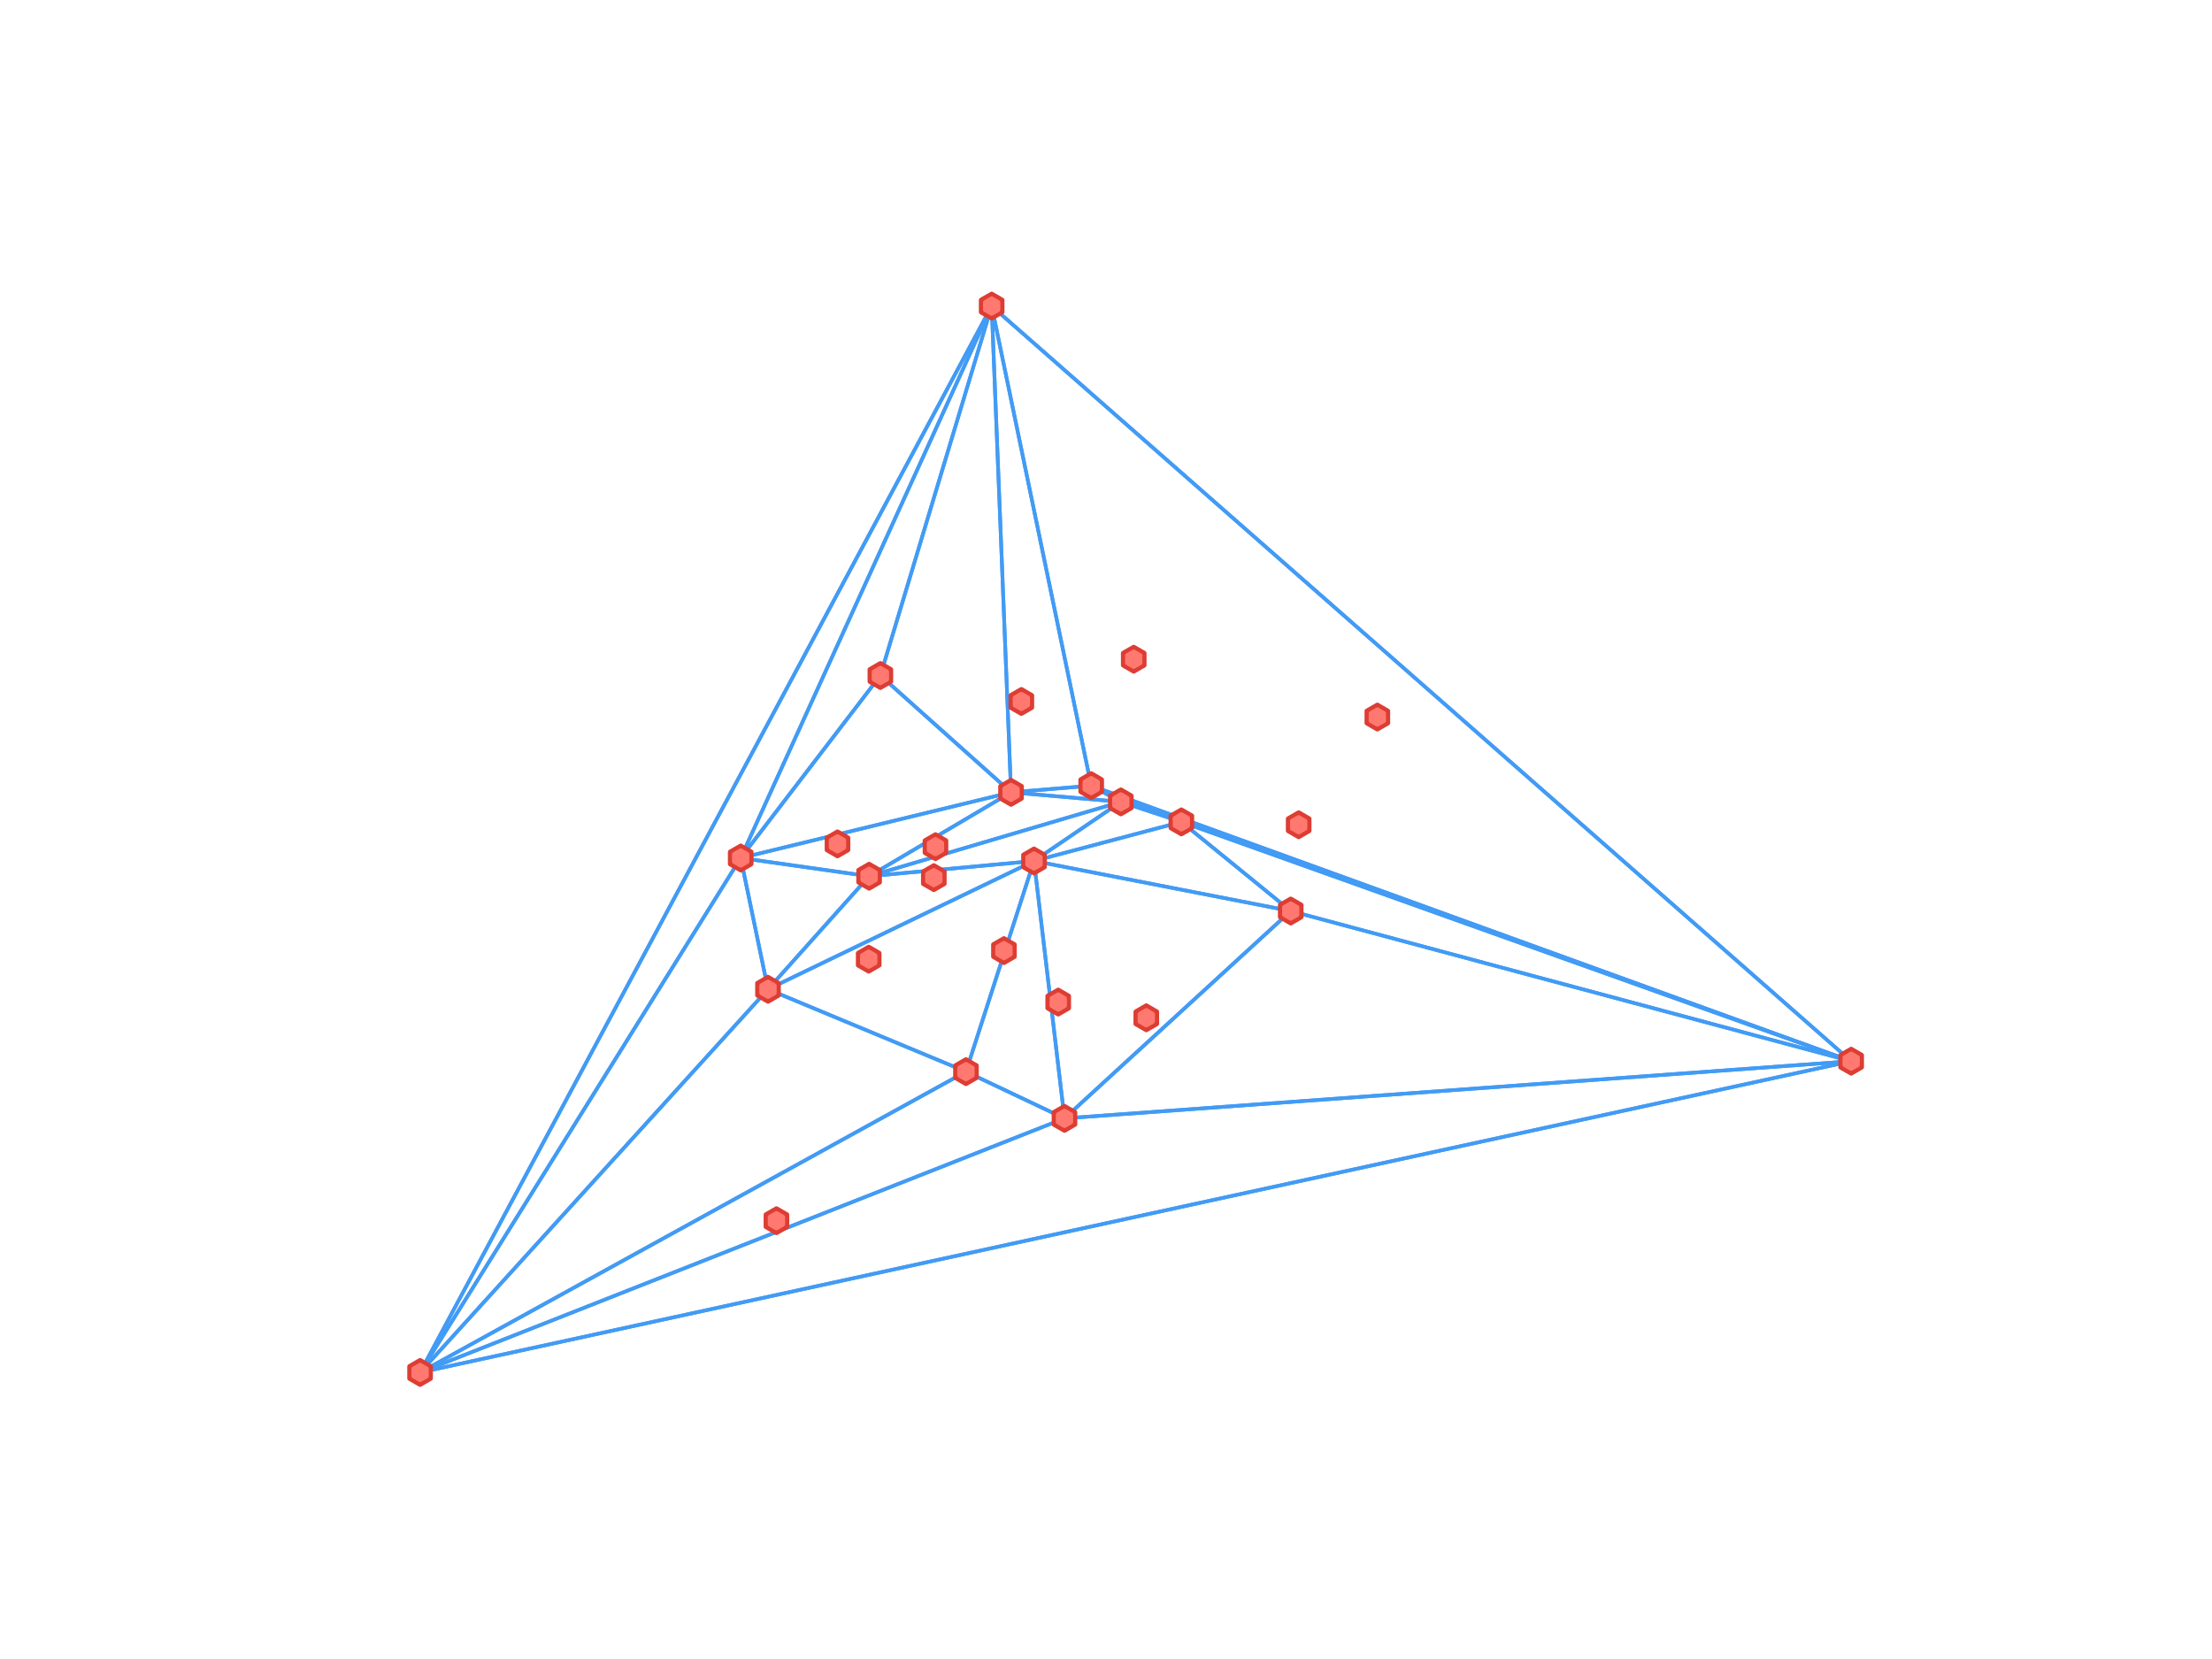 <?xml version="1.0" encoding="utf-8" standalone="no"?>
<!DOCTYPE svg PUBLIC "-//W3C//DTD SVG 1.1//EN"
  "http://www.w3.org/Graphics/SVG/1.1/DTD/svg11.dtd">
<!-- Created with matplotlib (http://matplotlib.org/) -->
<svg height="345pt" version="1.1" viewBox="0 0 460 345" width="460pt" xmlns="http://www.w3.org/2000/svg" xmlns:xlink="http://www.w3.org/1999/xlink">
 <defs>
  <style type="text/css">
*{stroke-linecap:butt;stroke-linejoin:round;}
  </style>
 </defs>
 <g id="figure_1">
  <g id="patch_1">
   <path d="M 0 345.6 
L 460.8 345.6 
L 460.8 0 
L 0 0 
z
" style="fill:#ffffff;"/>
  </g>
  <g id="axes_1">
   <g id="LineCollection_1">
    <path clip-path="url(#pf71dc4aee2)" d="M 233.084 166.754 
L 180.737 182.217 
" style="fill:none;stroke:#429bf4;stroke-width:0.75;"/>
    <path clip-path="url(#pf71dc4aee2)" d="M 233.084 166.754 
L 210.253 164.771 
" style="fill:none;stroke:#429bf4;stroke-width:0.75;"/>
    <path clip-path="url(#pf71dc4aee2)" d="M 233.084 166.754 
L 215.027 179.045 
" style="fill:none;stroke:#429bf4;stroke-width:0.75;"/>
    <path clip-path="url(#pf71dc4aee2)" d="M 233.084 166.754 
L 226.92 163.384 
" style="fill:none;stroke:#429bf4;stroke-width:0.75;"/>
    <path clip-path="url(#pf71dc4aee2)" d="M 233.084 166.754 
L 245.671 170.917 
" style="fill:none;stroke:#429bf4;stroke-width:0.75;"/>
    <path clip-path="url(#pf71dc4aee2)" d="M 245.671 170.917 
L 384.96 220.684 
" style="fill:none;stroke:#429bf4;stroke-width:0.75;"/>
    <path clip-path="url(#pf71dc4aee2)" d="M 245.671 170.917 
L 215.027 179.045 
" style="fill:none;stroke:#429bf4;stroke-width:0.75;"/>
    <path clip-path="url(#pf71dc4aee2)" d="M 245.671 170.917 
L 268.415 189.452 
" style="fill:none;stroke:#429bf4;stroke-width:0.75;"/>
    <path clip-path="url(#pf71dc4aee2)" d="M 245.671 170.917 
L 226.92 163.384 
" style="fill:none;stroke:#429bf4;stroke-width:0.75;"/>
    <path clip-path="url(#pf71dc4aee2)" d="M 245.671 170.917 
L 233.084 166.754 
" style="fill:none;stroke:#429bf4;stroke-width:0.75;"/>
    <path clip-path="url(#pf71dc4aee2)" d="M 226.92 163.384 
L 206.222 63.648 
" style="fill:none;stroke:#429bf4;stroke-width:0.75;"/>
    <path clip-path="url(#pf71dc4aee2)" d="M 226.92 163.384 
L 384.96 220.684 
" style="fill:none;stroke:#429bf4;stroke-width:0.75;"/>
    <path clip-path="url(#pf71dc4aee2)" d="M 226.92 163.384 
L 210.253 164.771 
" style="fill:none;stroke:#429bf4;stroke-width:0.75;"/>
    <path clip-path="url(#pf71dc4aee2)" d="M 226.92 163.384 
L 233.084 166.754 
" style="fill:none;stroke:#429bf4;stroke-width:0.75;"/>
    <path clip-path="url(#pf71dc4aee2)" d="M 226.92 163.384 
L 245.671 170.917 
" style="fill:none;stroke:#429bf4;stroke-width:0.75;"/>
    <path clip-path="url(#pf71dc4aee2)" d="M 215.027 179.045 
L 180.737 182.217 
" style="fill:none;stroke:#429bf4;stroke-width:0.75;"/>
    <path clip-path="url(#pf71dc4aee2)" d="M 215.027 179.045 
L 159.708 205.726 
" style="fill:none;stroke:#429bf4;stroke-width:0.75;"/>
    <path clip-path="url(#pf71dc4aee2)" d="M 215.027 179.045 
L 200.877 222.856 
" style="fill:none;stroke:#429bf4;stroke-width:0.75;"/>
    <path clip-path="url(#pf71dc4aee2)" d="M 215.027 179.045 
L 221.364 232.57 
" style="fill:none;stroke:#429bf4;stroke-width:0.75;"/>
    <path clip-path="url(#pf71dc4aee2)" d="M 215.027 179.045 
L 268.415 189.452 
" style="fill:none;stroke:#429bf4;stroke-width:0.75;"/>
    <path clip-path="url(#pf71dc4aee2)" d="M 215.027 179.045 
L 245.671 170.917 
" style="fill:none;stroke:#429bf4;stroke-width:0.75;"/>
    <path clip-path="url(#pf71dc4aee2)" d="M 215.027 179.045 
L 233.084 166.754 
" style="fill:none;stroke:#429bf4;stroke-width:0.75;"/>
    <path clip-path="url(#pf71dc4aee2)" d="M 200.877 222.856 
L 159.708 205.726 
" style="fill:none;stroke:#429bf4;stroke-width:0.75;"/>
    <path clip-path="url(#pf71dc4aee2)" d="M 200.877 222.856 
L 221.364 232.57 
" style="fill:none;stroke:#429bf4;stroke-width:0.75;"/>
    <path clip-path="url(#pf71dc4aee2)" d="M 200.877 222.856 
L 87.36 285.408 
" style="fill:none;stroke:#429bf4;stroke-width:0.75;"/>
    <path clip-path="url(#pf71dc4aee2)" d="M 200.877 222.856 
L 215.027 179.045 
" style="fill:none;stroke:#429bf4;stroke-width:0.75;"/>
    <path clip-path="url(#pf71dc4aee2)" d="M 210.253 164.771 
L 180.737 182.217 
" style="fill:none;stroke:#429bf4;stroke-width:0.75;"/>
    <path clip-path="url(#pf71dc4aee2)" d="M 210.253 164.771 
L 206.222 63.648 
" style="fill:none;stroke:#429bf4;stroke-width:0.75;"/>
    <path clip-path="url(#pf71dc4aee2)" d="M 210.253 164.771 
L 226.92 163.384 
" style="fill:none;stroke:#429bf4;stroke-width:0.75;"/>
    <path clip-path="url(#pf71dc4aee2)" d="M 210.253 164.771 
L 154.034 178.423 
" style="fill:none;stroke:#429bf4;stroke-width:0.75;"/>
    <path clip-path="url(#pf71dc4aee2)" d="M 210.253 164.771 
L 233.084 166.754 
" style="fill:none;stroke:#429bf4;stroke-width:0.75;"/>
    <path clip-path="url(#pf71dc4aee2)" d="M 210.253 164.771 
L 183.08 140.476 
" style="fill:none;stroke:#429bf4;stroke-width:0.75;"/>
    <path clip-path="url(#pf71dc4aee2)" d="M 183.08 140.476 
L 206.222 63.648 
" style="fill:none;stroke:#429bf4;stroke-width:0.75;"/>
    <path clip-path="url(#pf71dc4aee2)" d="M 183.08 140.476 
L 210.253 164.771 
" style="fill:none;stroke:#429bf4;stroke-width:0.75;"/>
    <path clip-path="url(#pf71dc4aee2)" d="M 183.08 140.476 
L 154.034 178.423 
" style="fill:none;stroke:#429bf4;stroke-width:0.75;"/>
    <path clip-path="url(#pf71dc4aee2)" d="M 221.364 232.57 
L 200.877 222.856 
" style="fill:none;stroke:#429bf4;stroke-width:0.75;"/>
    <path clip-path="url(#pf71dc4aee2)" d="M 221.364 232.57 
L 384.96 220.684 
" style="fill:none;stroke:#429bf4;stroke-width:0.75;"/>
    <path clip-path="url(#pf71dc4aee2)" d="M 221.364 232.57 
L 215.027 179.045 
" style="fill:none;stroke:#429bf4;stroke-width:0.75;"/>
    <path clip-path="url(#pf71dc4aee2)" d="M 221.364 232.57 
L 87.36 285.408 
" style="fill:none;stroke:#429bf4;stroke-width:0.75;"/>
    <path clip-path="url(#pf71dc4aee2)" d="M 221.364 232.57 
L 268.415 189.452 
" style="fill:none;stroke:#429bf4;stroke-width:0.75;"/>
    <path clip-path="url(#pf71dc4aee2)" d="M 159.708 205.726 
L 180.737 182.217 
" style="fill:none;stroke:#429bf4;stroke-width:0.75;"/>
    <path clip-path="url(#pf71dc4aee2)" d="M 159.708 205.726 
L 200.877 222.856 
" style="fill:none;stroke:#429bf4;stroke-width:0.75;"/>
    <path clip-path="url(#pf71dc4aee2)" d="M 159.708 205.726 
L 87.36 285.408 
" style="fill:none;stroke:#429bf4;stroke-width:0.75;"/>
    <path clip-path="url(#pf71dc4aee2)" d="M 159.708 205.726 
L 215.027 179.045 
" style="fill:none;stroke:#429bf4;stroke-width:0.75;"/>
    <path clip-path="url(#pf71dc4aee2)" d="M 159.708 205.726 
L 154.034 178.423 
" style="fill:none;stroke:#429bf4;stroke-width:0.75;"/>
    <path clip-path="url(#pf71dc4aee2)" d="M 268.415 189.452 
L 384.96 220.684 
" style="fill:none;stroke:#429bf4;stroke-width:0.75;"/>
    <path clip-path="url(#pf71dc4aee2)" d="M 268.415 189.452 
L 221.364 232.57 
" style="fill:none;stroke:#429bf4;stroke-width:0.75;"/>
    <path clip-path="url(#pf71dc4aee2)" d="M 268.415 189.452 
L 215.027 179.045 
" style="fill:none;stroke:#429bf4;stroke-width:0.75;"/>
    <path clip-path="url(#pf71dc4aee2)" d="M 268.415 189.452 
L 245.671 170.917 
" style="fill:none;stroke:#429bf4;stroke-width:0.75;"/>
    <path clip-path="url(#pf71dc4aee2)" d="M 180.737 182.217 
L 159.708 205.726 
" style="fill:none;stroke:#429bf4;stroke-width:0.75;"/>
    <path clip-path="url(#pf71dc4aee2)" d="M 180.737 182.217 
L 215.027 179.045 
" style="fill:none;stroke:#429bf4;stroke-width:0.75;"/>
    <path clip-path="url(#pf71dc4aee2)" d="M 180.737 182.217 
L 210.253 164.771 
" style="fill:none;stroke:#429bf4;stroke-width:0.75;"/>
    <path clip-path="url(#pf71dc4aee2)" d="M 180.737 182.217 
L 154.034 178.423 
" style="fill:none;stroke:#429bf4;stroke-width:0.75;"/>
    <path clip-path="url(#pf71dc4aee2)" d="M 180.737 182.217 
L 233.084 166.754 
" style="fill:none;stroke:#429bf4;stroke-width:0.75;"/>
    <path clip-path="url(#pf71dc4aee2)" d="M 154.034 178.423 
L 180.737 182.217 
" style="fill:none;stroke:#429bf4;stroke-width:0.75;"/>
    <path clip-path="url(#pf71dc4aee2)" d="M 154.034 178.423 
L 159.708 205.726 
" style="fill:none;stroke:#429bf4;stroke-width:0.75;"/>
    <path clip-path="url(#pf71dc4aee2)" d="M 154.034 178.423 
L 206.222 63.648 
" style="fill:none;stroke:#429bf4;stroke-width:0.75;"/>
    <path clip-path="url(#pf71dc4aee2)" d="M 154.034 178.423 
L 87.36 285.408 
" style="fill:none;stroke:#429bf4;stroke-width:0.75;"/>
    <path clip-path="url(#pf71dc4aee2)" d="M 154.034 178.423 
L 210.253 164.771 
" style="fill:none;stroke:#429bf4;stroke-width:0.75;"/>
    <path clip-path="url(#pf71dc4aee2)" d="M 154.034 178.423 
L 183.08 140.476 
" style="fill:none;stroke:#429bf4;stroke-width:0.75;"/>
    <path clip-path="url(#pf71dc4aee2)" d="M 206.222 63.648 
L 384.96 220.684 
" style="fill:none;stroke:#429bf4;stroke-width:0.75;"/>
    <path clip-path="url(#pf71dc4aee2)" d="M 206.222 63.648 
L 87.36 285.408 
" style="fill:none;stroke:#429bf4;stroke-width:0.75;"/>
    <path clip-path="url(#pf71dc4aee2)" d="M 206.222 63.648 
L 210.253 164.771 
" style="fill:none;stroke:#429bf4;stroke-width:0.75;"/>
    <path clip-path="url(#pf71dc4aee2)" d="M 206.222 63.648 
L 226.92 163.384 
" style="fill:none;stroke:#429bf4;stroke-width:0.75;"/>
    <path clip-path="url(#pf71dc4aee2)" d="M 206.222 63.648 
L 154.034 178.423 
" style="fill:none;stroke:#429bf4;stroke-width:0.75;"/>
    <path clip-path="url(#pf71dc4aee2)" d="M 206.222 63.648 
L 183.08 140.476 
" style="fill:none;stroke:#429bf4;stroke-width:0.75;"/>
    <path clip-path="url(#pf71dc4aee2)" d="M 87.36 285.408 
L 159.708 205.726 
" style="fill:none;stroke:#429bf4;stroke-width:0.75;"/>
    <path clip-path="url(#pf71dc4aee2)" d="M 87.36 285.408 
L 200.877 222.856 
" style="fill:none;stroke:#429bf4;stroke-width:0.75;"/>
    <path clip-path="url(#pf71dc4aee2)" d="M 87.36 285.408 
L 206.222 63.648 
" style="fill:none;stroke:#429bf4;stroke-width:0.75;"/>
    <path clip-path="url(#pf71dc4aee2)" d="M 87.36 285.408 
L 384.96 220.684 
" style="fill:none;stroke:#429bf4;stroke-width:0.75;"/>
    <path clip-path="url(#pf71dc4aee2)" d="M 87.36 285.408 
L 221.364 232.57 
" style="fill:none;stroke:#429bf4;stroke-width:0.75;"/>
    <path clip-path="url(#pf71dc4aee2)" d="M 87.36 285.408 
L 154.034 178.423 
" style="fill:none;stroke:#429bf4;stroke-width:0.75;"/>
    <path clip-path="url(#pf71dc4aee2)" d="M 384.96 220.684 
L 206.222 63.648 
" style="fill:none;stroke:#429bf4;stroke-width:0.75;"/>
    <path clip-path="url(#pf71dc4aee2)" d="M 384.96 220.684 
L 221.364 232.57 
" style="fill:none;stroke:#429bf4;stroke-width:0.75;"/>
    <path clip-path="url(#pf71dc4aee2)" d="M 384.96 220.684 
L 87.36 285.408 
" style="fill:none;stroke:#429bf4;stroke-width:0.75;"/>
    <path clip-path="url(#pf71dc4aee2)" d="M 384.96 220.684 
L 268.415 189.452 
" style="fill:none;stroke:#429bf4;stroke-width:0.75;"/>
    <path clip-path="url(#pf71dc4aee2)" d="M 384.96 220.684 
L 226.92 163.384 
" style="fill:none;stroke:#429bf4;stroke-width:0.75;"/>
    <path clip-path="url(#pf71dc4aee2)" d="M 384.96 220.684 
L 245.671 170.917 
" style="fill:none;stroke:#429bf4;stroke-width:0.75;"/>
   </g>
   <g id="line2d_1">
    <defs>
     <path d="M 0 -2.5 
L -2.165 -1.25 
L -2.165 1.25 
L -0 2.5 
L 2.165 1.25 
L 2.165 -1.25 
z
" id="mcd42048a22" style="stroke:#dd3d33;stroke-linejoin:miter;"/>
    </defs>
    <g clip-path="url(#pf71dc4aee2)">
     <use style="fill:#dd3d33;stroke:#dd3d33;stroke-linejoin:miter;" x="233.084" xlink:href="#mcd42048a22" y="166.754"/>
     <use style="fill:#dd3d33;stroke:#dd3d33;stroke-linejoin:miter;" x="220.062" xlink:href="#mcd42048a22" y="208.384"/>
     <use style="fill:#dd3d33;stroke:#dd3d33;stroke-linejoin:miter;" x="238.379" xlink:href="#mcd42048a22" y="211.655"/>
     <use style="fill:#dd3d33;stroke:#dd3d33;stroke-linejoin:miter;" x="245.671" xlink:href="#mcd42048a22" y="170.917"/>
     <use style="fill:#dd3d33;stroke:#dd3d33;stroke-linejoin:miter;" x="270.065" xlink:href="#mcd42048a22" y="171.512"/>
     <use style="fill:#dd3d33;stroke:#dd3d33;stroke-linejoin:miter;" x="226.92" xlink:href="#mcd42048a22" y="163.384"/>
     <use style="fill:#dd3d33;stroke:#dd3d33;stroke-linejoin:miter;" x="194.193" xlink:href="#mcd42048a22" y="182.514"/>
     <use style="fill:#dd3d33;stroke:#dd3d33;stroke-linejoin:miter;" x="215.027" xlink:href="#mcd42048a22" y="179.045"/>
     <use style="fill:#dd3d33;stroke:#dd3d33;stroke-linejoin:miter;" x="208.777" xlink:href="#mcd42048a22" y="197.679"/>
     <use style="fill:#dd3d33;stroke:#dd3d33;stroke-linejoin:miter;" x="200.877" xlink:href="#mcd42048a22" y="222.856"/>
     <use style="fill:#dd3d33;stroke:#dd3d33;stroke-linejoin:miter;" x="180.651" xlink:href="#mcd42048a22" y="199.464"/>
     <use style="fill:#dd3d33;stroke:#dd3d33;stroke-linejoin:miter;" x="210.253" xlink:href="#mcd42048a22" y="164.771"/>
     <use style="fill:#dd3d33;stroke:#dd3d33;stroke-linejoin:miter;" x="235.767" xlink:href="#mcd42048a22" y="137.083"/>
     <use style="fill:#dd3d33;stroke:#dd3d33;stroke-linejoin:miter;" x="183.08" xlink:href="#mcd42048a22" y="140.476"/>
     <use style="fill:#dd3d33;stroke:#dd3d33;stroke-linejoin:miter;" x="174.163" xlink:href="#mcd42048a22" y="175.492"/>
     <use style="fill:#dd3d33;stroke:#dd3d33;stroke-linejoin:miter;" x="212.395" xlink:href="#mcd42048a22" y="145.875"/>
     <use style="fill:#dd3d33;stroke:#dd3d33;stroke-linejoin:miter;" x="221.364" xlink:href="#mcd42048a22" y="232.57"/>
     <use style="fill:#dd3d33;stroke:#dd3d33;stroke-linejoin:miter;" x="161.464" xlink:href="#mcd42048a22" y="253.853"/>
     <use style="fill:#dd3d33;stroke:#dd3d33;stroke-linejoin:miter;" x="159.708" xlink:href="#mcd42048a22" y="205.726"/>
     <use style="fill:#dd3d33;stroke:#dd3d33;stroke-linejoin:miter;" x="286.427" xlink:href="#mcd42048a22" y="149.115"/>
     <use style="fill:#dd3d33;stroke:#dd3d33;stroke-linejoin:miter;" x="268.415" xlink:href="#mcd42048a22" y="189.452"/>
     <use style="fill:#dd3d33;stroke:#dd3d33;stroke-linejoin:miter;" x="194.54" xlink:href="#mcd42048a22" y="176.071"/>
     <use style="fill:#dd3d33;stroke:#dd3d33;stroke-linejoin:miter;" x="180.737" xlink:href="#mcd42048a22" y="182.217"/>
     <use style="fill:#dd3d33;stroke:#dd3d33;stroke-linejoin:miter;" x="154.034" xlink:href="#mcd42048a22" y="178.423"/>
     <use style="fill:#dd3d33;stroke:#dd3d33;stroke-linejoin:miter;" x="206.222" xlink:href="#mcd42048a22" y="63.648"/>
     <use style="fill:#dd3d33;stroke:#dd3d33;stroke-linejoin:miter;" x="87.36" xlink:href="#mcd42048a22" y="285.408"/>
     <use style="fill:#dd3d33;stroke:#dd3d33;stroke-linejoin:miter;" x="384.96" xlink:href="#mcd42048a22" y="220.684"/>
    </g>
   </g>
   <g id="line2d_2">
    <defs>
     <path d="M 0 -1.5 
L -1.299 -0.75 
L -1.299 0.75 
L -0 1.5 
L 1.299 0.75 
L 1.299 -0.75 
z
" id="m4c6a67491d" style="stroke:#ff7970;stroke-linejoin:miter;"/>
    </defs>
    <g clip-path="url(#pf71dc4aee2)">
     <use style="fill:#ff7970;stroke:#ff7970;stroke-linejoin:miter;" x="233.084" xlink:href="#m4c6a67491d" y="166.754"/>
     <use style="fill:#ff7970;stroke:#ff7970;stroke-linejoin:miter;" x="220.062" xlink:href="#m4c6a67491d" y="208.384"/>
     <use style="fill:#ff7970;stroke:#ff7970;stroke-linejoin:miter;" x="238.379" xlink:href="#m4c6a67491d" y="211.655"/>
     <use style="fill:#ff7970;stroke:#ff7970;stroke-linejoin:miter;" x="245.671" xlink:href="#m4c6a67491d" y="170.917"/>
     <use style="fill:#ff7970;stroke:#ff7970;stroke-linejoin:miter;" x="270.065" xlink:href="#m4c6a67491d" y="171.512"/>
     <use style="fill:#ff7970;stroke:#ff7970;stroke-linejoin:miter;" x="226.92" xlink:href="#m4c6a67491d" y="163.384"/>
     <use style="fill:#ff7970;stroke:#ff7970;stroke-linejoin:miter;" x="194.193" xlink:href="#m4c6a67491d" y="182.514"/>
     <use style="fill:#ff7970;stroke:#ff7970;stroke-linejoin:miter;" x="215.027" xlink:href="#m4c6a67491d" y="179.045"/>
     <use style="fill:#ff7970;stroke:#ff7970;stroke-linejoin:miter;" x="208.777" xlink:href="#m4c6a67491d" y="197.679"/>
     <use style="fill:#ff7970;stroke:#ff7970;stroke-linejoin:miter;" x="200.877" xlink:href="#m4c6a67491d" y="222.856"/>
     <use style="fill:#ff7970;stroke:#ff7970;stroke-linejoin:miter;" x="180.651" xlink:href="#m4c6a67491d" y="199.464"/>
     <use style="fill:#ff7970;stroke:#ff7970;stroke-linejoin:miter;" x="210.253" xlink:href="#m4c6a67491d" y="164.771"/>
     <use style="fill:#ff7970;stroke:#ff7970;stroke-linejoin:miter;" x="235.767" xlink:href="#m4c6a67491d" y="137.083"/>
     <use style="fill:#ff7970;stroke:#ff7970;stroke-linejoin:miter;" x="183.08" xlink:href="#m4c6a67491d" y="140.476"/>
     <use style="fill:#ff7970;stroke:#ff7970;stroke-linejoin:miter;" x="174.163" xlink:href="#m4c6a67491d" y="175.492"/>
     <use style="fill:#ff7970;stroke:#ff7970;stroke-linejoin:miter;" x="212.395" xlink:href="#m4c6a67491d" y="145.875"/>
     <use style="fill:#ff7970;stroke:#ff7970;stroke-linejoin:miter;" x="221.364" xlink:href="#m4c6a67491d" y="232.57"/>
     <use style="fill:#ff7970;stroke:#ff7970;stroke-linejoin:miter;" x="161.464" xlink:href="#m4c6a67491d" y="253.853"/>
     <use style="fill:#ff7970;stroke:#ff7970;stroke-linejoin:miter;" x="159.708" xlink:href="#m4c6a67491d" y="205.726"/>
     <use style="fill:#ff7970;stroke:#ff7970;stroke-linejoin:miter;" x="286.427" xlink:href="#m4c6a67491d" y="149.115"/>
     <use style="fill:#ff7970;stroke:#ff7970;stroke-linejoin:miter;" x="268.415" xlink:href="#m4c6a67491d" y="189.452"/>
     <use style="fill:#ff7970;stroke:#ff7970;stroke-linejoin:miter;" x="194.54" xlink:href="#m4c6a67491d" y="176.071"/>
     <use style="fill:#ff7970;stroke:#ff7970;stroke-linejoin:miter;" x="180.737" xlink:href="#m4c6a67491d" y="182.217"/>
     <use style="fill:#ff7970;stroke:#ff7970;stroke-linejoin:miter;" x="154.034" xlink:href="#m4c6a67491d" y="178.423"/>
     <use style="fill:#ff7970;stroke:#ff7970;stroke-linejoin:miter;" x="206.222" xlink:href="#m4c6a67491d" y="63.648"/>
     <use style="fill:#ff7970;stroke:#ff7970;stroke-linejoin:miter;" x="87.36" xlink:href="#m4c6a67491d" y="285.408"/>
     <use style="fill:#ff7970;stroke:#ff7970;stroke-linejoin:miter;" x="384.96" xlink:href="#m4c6a67491d" y="220.684"/>
    </g>
   </g>
  </g>
 </g>
 <defs>
  <clipPath id="pf71dc4aee2">
   <rect height="266.112" width="357.12" x="57.6" y="41.472"/>
  </clipPath>
 </defs>
</svg>
